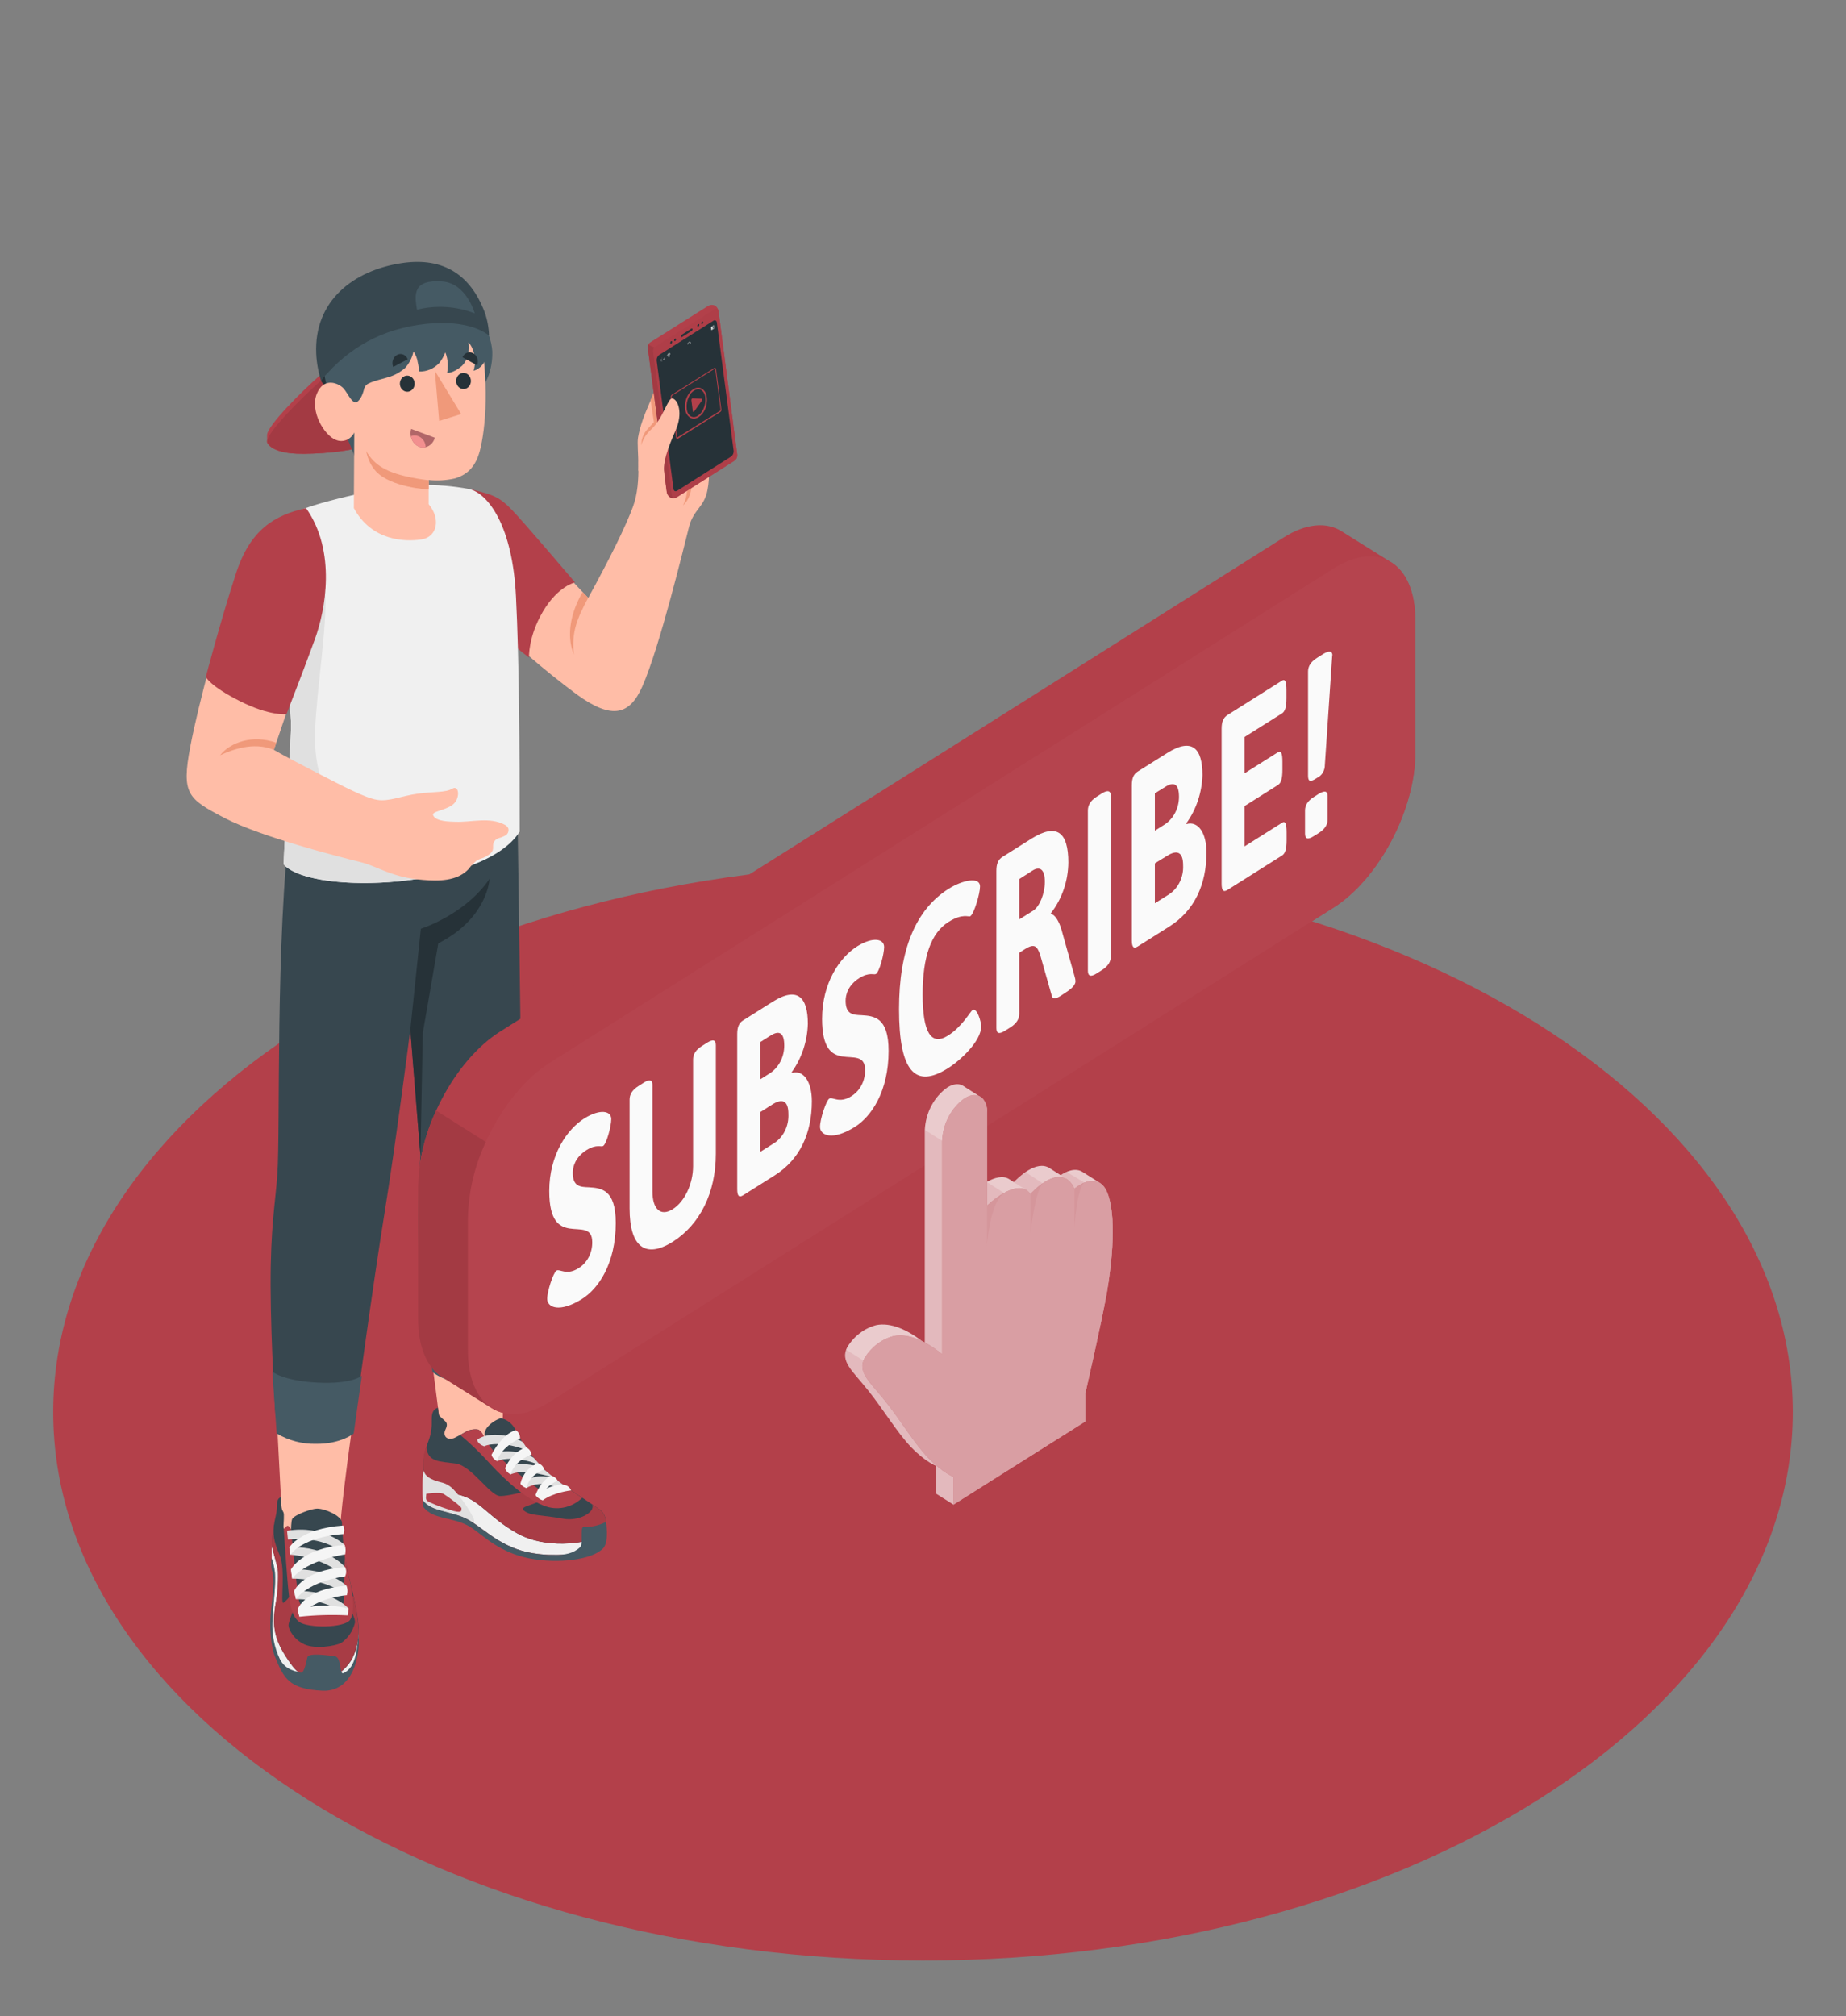 <svg width="293" height="320" viewBox="0 0 293 320" fill="none" xmlns="http://www.w3.org/2000/svg">
<rect x="0" y="0" width="293" height="320" fill="#808080" stroke="none"/>
<path d="M146.5 311.149C222.746 311.149 284.556 272.174 284.556 224.096C284.556 176.018 222.746 137.043 146.5 137.043C70.254 137.043 8.444 176.018 8.444 224.096C8.444 272.174 70.254 311.149 146.5 311.149Z" fill="#B3404A"/>
<path d="M44.9 243.545C47.619 244.787 52.371 245.222 53.983 243.033C54.094 237.913 57.499 215.424 57.499 215.424H43.423L44.9 243.545Z" fill="#FFBDA7"/>
<path d="M43.124 247.302V245.286C43.124 245.286 44.068 244.749 44.384 246.848C44.7 248.947 43.833 258.323 45.896 261.325C47.959 264.326 56.76 260.365 56.93 258.451C56.93 259.251 57.088 263.027 55.518 265.632C53.947 268.237 48.668 267.296 46.781 266.368C44.894 265.44 43.921 263.321 43.452 261.075C42.954 258.72 43.089 256.825 43.517 253.069C43.76 251.138 43.627 249.173 43.124 247.302Z" fill="#F0F0F0"/>
<path d="M54.276 241.613C54.276 242.157 54.34 242.707 54.369 243.257C54.428 244.345 54.498 245.44 54.645 246.528C55.178 250.4 56.807 254.848 56.948 258.745C56.953 260.253 56.623 261.74 55.987 263.078C55.137 264.781 53.151 266.419 51.615 266.483C48.533 266.617 47.296 265.645 46.16 264.064C43.816 260.774 43.136 258.707 43.687 254.976C44.044 253.162 44.195 251.307 44.138 249.453C44.091 248.499 43.177 245.824 43.142 245.286C43.16 243.992 43.309 242.704 43.587 241.446C43.634 241.216 43.792 240.499 43.839 240.269C44.056 239.104 43.839 238.432 44.179 237.92C44.225 237.845 44.286 237.781 44.357 237.734C44.428 237.687 44.507 237.656 44.589 237.645L44.659 239.027C44.73 239.878 45.034 239.757 45.058 240.409C45.093 241.305 44.929 242.285 45.023 242.528C45.116 242.771 45.181 242.566 45.421 242.323C45.661 242.08 45.925 242.195 46.195 242.835C46.195 242.835 46.195 241.337 46.406 241.03C46.927 240.32 49.547 239.424 50.326 239.43C51.685 239.43 54.229 240.64 54.276 241.613Z" fill="#37474F"/>
<path d="M44.401 246.848C45.38 249.223 44.443 254.65 44.987 254.387C45.468 254.023 45.882 253.563 46.206 253.03L46.88 254.784C46.88 254.784 45.773 257.344 45.796 257.984C45.82 258.624 46.64 260.23 48.351 260.992C50.062 261.754 53.156 261.261 54.17 260.742C55.233 260.007 56.008 258.867 56.344 257.542C56.42 256.742 55.559 255.456 55.559 255.456L55.641 253.139L56.11 253.382C56.543 255.128 56.818 256.916 56.93 258.72C56.935 260.228 56.605 261.715 55.969 263.053C55.119 264.755 53.133 266.394 51.598 266.458C48.515 266.592 47.279 265.619 46.142 264.038C43.798 260.749 43.118 258.682 43.669 254.95C44.026 253.137 44.178 251.282 44.12 249.427C44.073 248.474 43.159 245.798 43.124 245.261C43.142 243.967 43.292 242.679 43.569 241.421C43.235 243.642 43.429 244.48 44.401 246.848Z" fill="#B3404A"/>
<g opacity="0.25">
<path opacity="0.25" d="M44.401 246.848C45.38 249.223 44.443 254.65 44.987 254.387C45.468 254.023 45.882 253.563 46.206 253.03L46.88 254.784C46.88 254.784 45.773 257.344 45.796 257.984C45.82 258.624 46.64 260.23 48.351 260.992C50.062 261.754 53.156 261.261 54.17 260.742C55.233 260.007 56.008 258.867 56.344 257.542C56.42 256.742 55.559 255.456 55.559 255.456L55.641 253.139L56.11 253.382C56.543 255.128 56.818 256.916 56.93 258.72C56.935 260.228 56.605 261.715 55.969 263.053C55.119 264.755 53.133 266.394 51.598 266.458C48.515 266.592 47.279 265.619 46.142 264.038C43.798 260.749 43.118 258.682 43.669 254.95C44.026 253.137 44.178 251.282 44.12 249.427C44.073 248.474 43.159 245.798 43.124 245.261C43.142 243.967 43.292 242.679 43.569 241.421C43.235 243.642 43.429 244.48 44.401 246.848Z" fill="black"/>
</g>
<path d="M51.527 256.249C52.84 256.121 54.662 255.987 54.627 253.331C54.592 250.675 54.727 247.065 54.727 247.065C54.967 248.556 55.313 250.118 55.717 251.692C55.717 251.692 56.49 255.737 55.576 257.075C54.662 258.412 48.837 258.412 47.501 257.414C46.165 256.416 45.919 254.316 45.614 250.604C45.31 246.892 45.028 242.496 45.028 242.496C45.14 242.784 45.187 242.534 45.427 242.291C45.667 242.048 45.931 242.163 46.2 242.803C46.4 245.235 47.167 252.46 47.443 253.977C47.718 255.494 50.197 256.384 51.527 256.249Z" fill="#B3404A"/>
<path d="M55.33 255.29L55.154 256.372C52.73 254.648 49.889 253.757 46.997 253.812L46.681 252.532C52.793 252.263 55.33 255.29 55.33 255.29Z" fill="#E0E0E0"/>
<path d="M54.985 251.673L55.038 253.171C51.311 250.349 46.382 250.553 46.382 250.553L46.183 249.075C52.295 248.825 54.985 251.673 54.985 251.673Z" fill="#E0E0E0"/>
<path d="M54.756 248.711V250.195C50.953 246.957 46.077 246.746 46.077 246.746L45.907 245.568C52.048 245.325 54.756 248.711 54.756 248.711Z" fill="#E0E0E0"/>
<path d="M54.709 245.203L54.768 246.707C50.982 243.469 45.708 244.346 45.708 244.346L45.562 242.95C51.404 241.965 54.709 245.203 54.709 245.203Z" fill="#E0E0E0"/>
<path d="M54.498 265.549C53.842 265.837 54.264 262.989 53.109 262.855C51.955 262.72 48.943 262.266 48.779 263.04C48.615 263.815 48.246 265.671 47.712 265.466C47.179 265.261 45.304 265.133 44.413 263.29C43.555 261.49 43.15 259.474 43.241 257.447C43.317 255.271 43.827 251.168 43.645 249.568C43.399 247.744 43.059 247.303 43.059 247.303V248.583C43.062 248.914 43.134 249.24 43.27 249.536C43.528 250.394 43.364 252.736 43.059 255.2C42.667 258.4 43.059 261.549 43.645 262.925C45.005 266.183 45.697 268.084 51.176 268.327C56.004 268.544 57.223 262.823 56.918 259.476C56.66 261.447 56.602 264.634 54.498 265.549Z" fill="#455A64"/>
<path d="M55.154 256.372C52.613 256.247 50.068 256.32 47.536 256.589L47.243 255.45C49.89 254.674 52.671 254.619 55.342 255.29L55.154 256.372Z" fill="#F5F5F5"/>
<path d="M47.232 255.45C47.232 255.45 48.228 252.16 54.985 251.674C55.088 251.906 55.147 252.159 55.156 252.417C55.165 252.674 55.124 252.932 55.038 253.171C55.038 253.171 49.898 253.53 47.525 256.589L47.232 255.45Z" fill="#F5F5F5"/>
<path d="M46.681 252.512C46.681 252.512 47.999 249.196 54.756 248.71C54.882 248.933 54.949 249.19 54.949 249.452C54.949 249.715 54.882 249.972 54.756 250.195C54.756 250.195 49.347 250.752 46.968 253.811L46.681 252.512Z" fill="#F5F5F5"/>
<path d="M46.183 249.075C46.183 249.075 47.941 245.696 54.709 245.203C54.884 245.683 54.905 246.213 54.768 246.707C54.768 246.707 48.756 247.494 46.382 250.547L46.183 249.075Z" fill="#F5F5F5"/>
<path d="M45.937 245.567C45.937 245.567 47.695 242.598 54.481 242.111C54.579 242.321 54.633 242.552 54.642 242.787C54.65 243.023 54.611 243.257 54.528 243.475C54.528 243.475 48.486 243.686 46.107 246.745L45.937 245.567Z" fill="#F5F5F5"/>
<path d="M70.062 227.629C71.768 232.314 75.489 231.226 79.679 228.608L80.728 198.624L66.728 201.6L70.062 227.629Z" fill="#FFBDA7"/>
<path d="M67.15 238.137C68.427 239.795 70.713 239.718 73.402 240.749C73.886 240.943 74.353 241.186 74.797 241.472C77.17 242.969 79.801 245.683 84.378 246.477C89.875 247.43 94.258 245.971 95.172 245.139C96.086 244.307 96.034 243.667 96.121 242.445C94.873 244.064 91.656 244.8 87.871 244.544C84.085 244.288 81.747 242.47 78.125 239.475C75.09 236.96 73.596 236.787 72.013 236.397C71.715 236.32 71.427 236.243 71.082 236.128C69.154 235.488 67.636 234.733 67.267 233.568C67.251 233.529 67.239 233.488 67.232 233.446C67.034 235.001 67.007 236.576 67.15 238.137Z" fill="#F0F0F0"/>
<path d="M77.481 226.368C78.04 225.767 78.727 225.327 79.479 225.088C80.334 225.248 81.097 225.77 81.601 226.541C81.987 227.097 82.474 228.32 83.148 229.254C85.392 232.358 86.078 233.344 90.18 236.217C91.287 236.985 94.329 238.931 95.413 239.737C95.711 240.035 95.934 240.412 96.06 240.832C96.185 241.251 96.21 241.699 96.13 242.132C96.05 242.565 95.87 242.968 95.605 243.302C95.341 243.636 95.002 243.889 94.621 244.038C92.752 244.934 86.605 245.881 82.093 243.353C77.446 240.761 76.092 237.888 72.647 237.197C70.455 236.755 67.707 235.501 67.261 234.323C67.068 231.673 67.261 230.733 68.035 228.633C68.392 227.658 68.56 226.612 68.527 225.561C68.527 224.825 68.527 224.141 68.984 223.712C69.138 223.574 69.318 223.476 69.511 223.424C69.511 223.539 69.664 224.589 69.664 224.589C69.843 224.803 70.039 225 70.25 225.177C70.701 225.619 71.228 225.817 70.719 226.854C70.25 227.776 70.818 228.678 72.084 228.23C72.72 227.932 73.34 227.594 73.942 227.219C74.525 226.909 75.178 226.787 75.823 226.867C76.579 227.117 76.79 228.192 77.381 229.043C76.971 228.166 76.561 227.392 77.481 226.368Z" fill="#37474F"/>
<path d="M82.104 243.36C77.457 240.768 76.104 237.894 72.658 237.203C70.466 236.762 67.718 235.507 67.273 234.33C67.115 232.141 67.091 231.021 67.695 229.619C67.835 232.07 69.781 231.93 72.324 232.275C74.867 232.621 77.774 237.395 79.356 237.434C80.938 237.472 84.583 236.365 84.583 236.365L86.206 237.709C85.451 238.893 82.104 238.989 83.218 239.795C84.331 240.602 85.562 240.346 89.453 241.043C91.797 241.466 94.516 240.051 94.012 238.784C94.598 239.162 95.073 239.507 95.395 239.744C95.693 240.042 95.916 240.419 96.042 240.838C96.168 241.258 96.192 241.706 96.112 242.139C96.033 242.571 95.852 242.974 95.588 243.308C95.323 243.642 94.984 243.896 94.604 244.045C92.764 244.941 86.617 245.888 82.104 243.36Z" fill="#B3404A"/>
<g opacity="0.25">
<path opacity="0.25" d="M82.104 243.36C77.457 240.768 76.104 237.894 72.658 237.203C70.466 236.762 67.718 235.507 67.273 234.33C67.115 232.141 67.091 231.021 67.695 229.619C67.835 232.07 69.781 231.93 72.324 232.275C74.867 232.621 77.774 237.395 79.356 237.434C80.938 237.472 84.583 236.365 84.583 236.365L86.206 237.709C85.451 238.893 82.104 238.989 83.218 239.795C84.331 240.602 85.562 240.346 89.453 241.043C91.797 241.466 94.516 240.051 94.012 238.784C94.598 239.162 95.073 239.507 95.395 239.744C95.693 240.042 95.916 240.419 96.042 240.838C96.168 241.258 96.192 241.706 96.112 242.139C96.033 242.571 95.852 242.974 95.588 243.308C95.323 243.642 94.984 243.896 94.604 244.045C92.764 244.941 86.617 245.888 82.104 243.36Z" fill="black"/>
</g>
<path d="M67.15 238.138C68.427 239.796 70.713 239.719 73.402 240.749C73.886 240.944 74.353 241.186 74.797 241.472C75.383 241.805 75.383 241.3 74.914 240.474C74.103 238.982 73.118 237.612 71.984 236.397C71.495 235.876 70.888 235.503 70.226 235.316C68.046 234.804 67.513 234.164 67.296 233.549C67.271 233.496 67.249 233.44 67.232 233.383C67.04 234.959 67.013 236.555 67.15 238.138Z" fill="#E0E0E0"/>
<path d="M67.671 237.075C67.554 237.945 67.549 238.105 68.199 238.425C69.448 238.988 70.733 239.452 72.043 239.814C73.426 240.172 73.215 239.68 73.25 239.392C73.285 239.104 71.012 237.472 70.432 237.113C69.852 236.755 67.671 237.075 67.671 237.075Z" fill="#B3404A"/>
<path d="M73.403 240.748C73.886 240.943 74.353 241.185 74.797 241.471C77.171 242.969 79.802 245.683 84.378 246.476C85.257 246.628 86.144 246.724 87.033 246.764H87.994C89.623 246.828 91.024 246.553 92.096 245.535C92.588 245.075 92.055 242.579 92.565 242.335C93.811 242.391 95.051 242.119 96.18 241.542C96.18 241.542 96.719 244.524 95.776 245.689C94.018 247.609 88.428 248.204 84.056 247.34C79.45 246.431 77.024 243.999 75.084 242.63C72.934 241.113 70.707 241.196 68.773 240.371C68.159 240.113 67.61 239.698 67.173 239.161L67.121 238.111C68.427 239.795 70.713 239.718 73.403 240.748Z" fill="#455A64"/>
<path d="M77.118 231.597C75.842 230.227 74.49 228.945 73.069 227.757C73.397 227.571 73.725 227.367 73.971 227.232C74.555 226.922 75.207 226.8 75.852 226.88C76.608 227.13 76.819 228.205 77.411 229.056C78.771 231.341 84.636 235.872 86.154 236.736C87.672 237.6 89.887 236.032 89.887 236.032L89.928 236.064L90.192 236.25C90.672 236.583 91.516 237.139 92.401 237.722C91.578 238.51 90.574 239.041 89.497 239.257C88.42 239.473 87.31 239.367 86.283 238.951C82.626 237.498 78.941 233.6 77.118 231.597Z" fill="#B3404A"/>
<path d="M88.533 235.021C87.226 234.054 84.536 233.92 82.603 235.45L83.552 236.166C84.548 235.566 85.71 235.382 86.822 235.648C88.111 235.869 89.388 236.166 90.648 236.538L88.533 235.021Z" fill="#E0E0E0"/>
<path d="M86.371 233.228C85.064 232.268 81.519 232.019 80.177 233.004L81.026 234.003C82.127 233.572 83.313 233.472 84.46 233.715C85.618 233.905 86.764 234.168 87.894 234.502L86.371 233.228Z" fill="#E0E0E0"/>
<path d="M84.701 231.366C83.394 230.406 79.632 229.862 78.02 230.886L78.917 231.904C78.917 231.904 79.603 231.424 81.812 231.558C83.192 231.672 84.546 232.031 85.82 232.621L84.701 231.366Z" fill="#E0E0E0"/>
<path d="M83.007 228.902C81.7 227.942 77.669 226.982 75.735 228.512C75.811 228.992 76.321 229.35 76.854 229.549C76.854 229.549 77.534 229.081 79.743 229.216C81.197 229.352 82.622 229.734 83.968 230.349L83.007 228.902Z" fill="#E0E0E0"/>
<path d="M90.648 236.538C90.648 236.538 87.859 236.839 86.142 238.119C85.783 238.022 85.469 237.782 85.263 237.447C85.796 236.843 86.441 236.371 87.154 236.063C87.868 235.755 88.634 235.618 89.4 235.661C89.664 235.659 89.922 235.741 90.144 235.897C90.365 236.053 90.541 236.275 90.648 236.538Z" fill="#F5F5F5"/>
<path d="M88.533 235.021C87.901 235.223 87.329 235.603 86.874 236.123C86.42 236.643 86.099 237.285 85.943 237.984C85.943 237.984 85.205 237.754 84.999 237.267C84.999 237.267 85.808 234.976 87.49 234.221C87.707 234.261 87.913 234.354 88.094 234.493C88.274 234.631 88.424 234.811 88.533 235.021Z" fill="#F5F5F5"/>
<path d="M86.371 233.228C86.371 233.228 84.026 233.977 83.552 236.166C83.552 236.166 82.814 235.935 82.603 235.449C82.777 234.695 83.128 234.003 83.621 233.442C84.114 232.881 84.733 232.47 85.415 232.249C85.641 232.303 85.848 232.422 86.017 232.595C86.185 232.767 86.307 232.986 86.371 233.228Z" fill="#F5F5F5"/>
<path d="M84.337 230.893C84.337 230.893 81.864 231.565 81.026 234.004C81.026 234.004 80.294 233.626 80.177 233.005C80.177 233.005 81.144 230.445 83.482 229.729C83.718 229.8 83.928 229.952 84.081 230.161C84.235 230.369 84.324 230.626 84.337 230.893Z" fill="#F5F5F5"/>
<path d="M82.544 228.288C82.544 228.288 79.702 229.446 78.87 231.884C78.87 231.884 78.138 231.507 78.02 230.886C78.02 230.886 79.515 227.686 81.853 226.976C82.068 227.103 82.247 227.293 82.369 227.524C82.491 227.756 82.552 228.02 82.544 228.288Z" fill="#F5F5F5"/>
<path d="M46.142 129.491C43.663 149.574 44.53 179.11 44.02 186.406C43.698 191.027 42.919 194.688 42.954 204.166C42.995 213.766 43.733 224.646 43.733 224.646C43.733 224.646 50.871 228.416 56.326 225.139C56.326 225.139 59.157 204.019 61.061 192.346C62.731 182.106 65.128 163.411 65.128 163.411L66.728 183.354C66.728 183.354 65.872 194.368 66.81 203.379C67.695 211.891 68.714 217.126 68.714 217.126C70.407 218.264 72.337 218.911 74.322 219.007C76.308 219.102 78.282 218.642 80.059 217.67C80.059 217.67 82.509 187.104 82.696 182.125C82.919 176.454 82.046 123.885 82.046 123.885L46.142 129.491Z" fill="#37474F"/>
<path d="M57.428 218.342C57.428 218.342 55.887 219.705 50.431 219.437C44.976 219.168 43.23 217.702 43.23 217.702L43.915 227.507C45.831 228.634 47.981 229.2 50.156 229.152C54.094 229.19 56.139 227.52 56.139 227.52L57.428 218.342Z" fill="#455A64"/>
<path d="M67.343 209.011C69.716 209.78 72.176 210.184 74.651 210.215C79.151 210.362 80.962 208.935 80.962 208.935L80.2 217.991C80.2 217.991 78.712 219.667 74.78 219.629C70.847 219.591 68.662 217.779 68.662 217.779L67.343 209.011Z" fill="#455A64"/>
<path d="M65.128 163.404L66.799 147.404C66.799 147.404 73.831 145.196 77.704 139.475C77.704 139.475 77.446 145.721 69.57 149.715L67.115 163.891L66.728 183.347L65.128 163.404Z" fill="#263238"/>
<path d="M112.664 66.304C113.045 64.07 113.25 63.155 112.94 62.547C112.717 62.086 112.453 61.907 112.172 61.907C112.248 61.267 112.26 60.128 111.235 59.891L111.34 58.88C111.422 58.035 111.059 57.446 110.502 57.357C111 55.904 110.947 54.707 110.238 54.419C110.004 54.323 108.756 55.398 108.023 56.166C105.509 58.797 105.521 57.619 103.669 62.566C103.036 64.262 101.741 66.656 101.267 69.478C100.997 71.066 101.976 76.339 100.47 80.409C99.239 83.744 96.731 88.73 93.368 94.893C93.368 94.893 90.402 91.872 86.886 87.802C80.581 80.505 80.118 79.046 75.594 78.08C71.006 80.377 73.391 91.52 76.121 96.8C80.962 101.693 86.129 106.185 91.58 110.24C97.147 114.266 99.942 113.478 101.947 108.96C104.701 102.758 108.592 86.618 109.371 83.59C110.08 80.838 111.803 80.493 112.301 77.722C113.063 73.67 111.756 71.034 112.108 69.171C112.254 68.422 112.471 67.456 112.664 66.304Z" fill="#FFBDA7"/>
<path d="M93.356 94.873C91.598 98.188 90.672 100.32 91.094 103.91C89.787 100.71 90.678 97.036 92.477 93.958L93.356 94.873Z" fill="#F0997A"/>
<path d="M107.367 71.808C109.154 73.728 109.658 77.939 108.404 80.217C110.215 78.63 110.631 74.425 107.367 71.808Z" fill="#F0997A"/>
<path d="M103.722 62.329C103.722 62.406 103.669 62.47 103.646 62.547C103.534 62.835 103.405 63.187 103.265 63.487L103.792 66.995L102.802 68.076C102.482 68.413 102.227 68.817 102.053 69.263C101.879 69.709 101.789 70.189 101.788 70.675L104.536 68.396L103.722 62.329Z" fill="#F0997A"/>
<path d="M74.891 77.696C78.272 78.509 79.263 78.887 81.179 80.845C83.095 82.803 91.275 92.436 91.275 92.436C91.275 92.436 88.574 93.005 86.189 97.031C83.804 101.056 83.968 104.365 83.968 104.365C81.05 102.132 78.334 99.599 75.858 96.8C75.858 96.8 69.195 83.744 74.891 77.696Z" fill="#B3404A"/>
<path d="M112.372 48.563L103.236 54.323C103.099 54.404 102.986 54.527 102.911 54.677C102.836 54.827 102.802 54.998 102.814 55.168L105.826 78.112C105.857 78.294 105.926 78.467 106.028 78.615C106.129 78.764 106.261 78.885 106.412 78.97C106.584 79.037 106.766 79.064 106.948 79.05C107.13 79.035 107.306 78.98 107.467 78.886L116.568 73.126C116.713 73.028 116.831 72.889 116.91 72.723C116.988 72.558 117.024 72.372 117.013 72.186L114.036 49.338C114.005 49.155 113.936 48.983 113.835 48.834C113.733 48.685 113.602 48.564 113.45 48.48C113.276 48.409 113.089 48.38 112.903 48.394C112.717 48.408 112.536 48.466 112.372 48.563Z" fill="#B3404A"/>
<g opacity="0.05">
<path opacity="0.05" d="M112.372 48.563L103.236 54.323C103.099 54.404 102.986 54.527 102.911 54.677C102.836 54.827 102.802 54.998 102.814 55.168L105.826 78.112C105.857 78.294 105.926 78.467 106.028 78.615C106.129 78.764 106.261 78.885 106.412 78.97C106.584 79.037 106.766 79.064 106.948 79.05C107.13 79.035 107.306 78.98 107.467 78.886L116.568 73.126C116.713 73.028 116.831 72.889 116.91 72.723C116.988 72.558 117.024 72.372 117.013 72.186L114.036 49.338C114.005 49.155 113.936 48.983 113.835 48.834C113.733 48.685 113.602 48.564 113.45 48.48C113.276 48.409 113.089 48.38 112.903 48.394C112.717 48.408 112.536 48.466 112.372 48.563Z" fill="black"/>
</g>
<path d="M107.367 78.957C107.066 79.078 106.736 79.078 106.435 78.957C106.284 78.872 106.152 78.751 106.05 78.603C105.949 78.454 105.88 78.281 105.849 78.099L102.814 55.168C102.8 55.009 102.828 54.849 102.896 54.707L103.874 55.155C103.806 55.243 103.755 55.345 103.724 55.455C103.693 55.565 103.682 55.681 103.693 55.795L106.652 78.509C106.655 78.599 106.679 78.686 106.722 78.763C106.764 78.84 106.824 78.904 106.896 78.949C106.967 78.993 107.048 79.018 107.13 79.019C107.213 79.02 107.294 78.999 107.367 78.957Z" fill="#B3404A"/>
<g opacity="0.3">
<path opacity="0.3" d="M107.367 78.957C107.066 79.078 106.736 79.078 106.435 78.957C106.284 78.872 106.152 78.751 106.05 78.603C105.949 78.454 105.88 78.281 105.849 78.099L102.814 55.168C102.8 55.009 102.828 54.849 102.896 54.707L103.874 55.155C103.806 55.243 103.755 55.345 103.724 55.455C103.693 55.565 103.682 55.681 103.693 55.795L106.652 78.509C106.655 78.599 106.679 78.686 106.722 78.763C106.764 78.84 106.824 78.904 106.896 78.949C106.967 78.993 107.048 79.018 107.13 79.019C107.213 79.02 107.294 78.999 107.367 78.957Z" fill="black"/>
</g>
<path d="M104.085 54.95C103.955 55.036 103.85 55.159 103.78 55.306C103.711 55.453 103.681 55.618 103.692 55.782L106.652 78.509C106.71 78.963 107.08 79.149 107.472 78.886L116.573 73.126C116.718 73.028 116.836 72.889 116.915 72.723C116.993 72.558 117.029 72.372 117.018 72.186L114.035 49.338C114.028 49.267 114.005 49.2 113.966 49.143C113.928 49.085 113.876 49.04 113.817 49.012C113.758 48.983 113.692 48.972 113.628 48.98C113.563 48.988 113.502 49.014 113.449 49.056L104.085 54.95Z" fill="#B3404A"/>
<g opacity="0.15">
<path opacity="0.15" d="M104.085 54.95C103.955 55.036 103.85 55.159 103.78 55.306C103.711 55.453 103.681 55.618 103.692 55.782L106.652 78.509C106.71 78.963 107.08 79.149 107.472 78.886L116.573 73.126C116.718 73.028 116.836 72.889 116.915 72.723C116.993 72.558 117.029 72.372 117.018 72.186L114.035 49.338C114.028 49.267 114.005 49.2 113.966 49.143C113.928 49.085 113.876 49.04 113.817 49.012C113.758 48.983 113.692 48.972 113.628 48.98C113.563 48.988 113.502 49.014 113.449 49.056L104.085 54.95Z" fill="black"/>
</g>
<path d="M104.648 56.32C104.509 56.413 104.397 56.546 104.322 56.704C104.248 56.862 104.215 57.039 104.226 57.216L106.904 77.619C106.945 77.939 107.203 78.054 107.49 77.882L116.028 72.467C116.165 72.373 116.277 72.24 116.352 72.082C116.426 71.925 116.46 71.748 116.45 71.571L113.783 51.2C113.78 51.127 113.759 51.057 113.721 50.997C113.683 50.938 113.63 50.891 113.568 50.863C113.507 50.835 113.439 50.826 113.374 50.838C113.308 50.85 113.247 50.883 113.197 50.931L104.648 56.32Z" fill="#263238"/>
<path d="M104.788 57.491V57.363C104.784 57.353 104.781 57.342 104.781 57.331C104.781 57.32 104.784 57.309 104.788 57.299V57.427C104.793 57.437 104.796 57.448 104.796 57.459C104.796 57.47 104.793 57.481 104.788 57.491C104.788 57.491 104.788 57.523 104.788 57.491Z" fill="white"/>
<path d="M104.894 57.421L104.865 57.204C104.865 57.204 104.865 57.146 104.865 57.14C104.865 57.14 104.865 57.14 104.894 57.178V57.396C104.894 57.396 104.894 57.453 104.894 57.46C104.894 57.46 104.894 57.453 104.894 57.421Z" fill="white"/>
<path d="M105.005 57.357L104.964 57.044C104.959 57.034 104.957 57.023 104.957 57.011C104.957 57 104.959 56.989 104.964 56.98C104.964 56.98 104.994 56.98 104.994 57.018L105.035 57.325C105.035 57.325 105.035 57.383 105.035 57.389C105.035 57.389 105.011 57.383 105.005 57.357Z" fill="white"/>
<path d="M105.116 57.286L105.046 56.749C105.046 56.749 105.046 56.691 105.046 56.685L105.116 57.222C105.121 57.233 105.124 57.245 105.124 57.257C105.124 57.27 105.121 57.282 105.116 57.293C105.116 57.293 105.116 57.312 105.116 57.286Z" fill="white"/>
<path d="M105.415 57.132V57.056L105.292 57.132L105.386 56.768L105.421 57.043V56.96V57.036C105.421 57.036 105.415 57.139 105.415 57.132ZM105.415 56.966V56.768L105.351 57.024L105.415 56.966Z" fill="white"/>
<path d="M113.309 51.641C113.3 51.636 113.29 51.633 113.28 51.633C113.27 51.633 113.259 51.636 113.251 51.641L112.887 51.872C112.868 51.891 112.854 51.915 112.847 51.942C112.84 51.969 112.839 51.998 112.846 52.025L112.881 52.307C112.886 52.338 112.898 52.367 112.917 52.39H112.946L113.315 52.16C113.333 52.14 113.346 52.115 113.353 52.089C113.36 52.062 113.361 52.033 113.356 52.006L113.321 51.731C113.325 51.7 113.321 51.669 113.309 51.641ZM112.928 52.345C112.928 52.345 112.928 52.345 112.928 52.301L112.893 52.025C112.893 51.974 112.893 51.923 112.893 51.91L113.262 51.68C113.267 51.692 113.267 51.706 113.262 51.718L113.303 52C113.306 52.021 113.304 52.042 113.298 52.062C113.292 52.082 113.282 52.1 113.268 52.115L112.905 52.345H112.928Z" fill="white"/>
<path d="M113.098 51.84L113.139 52.166L112.946 52.294L112.916 52.045C112.91 52.031 112.906 52.016 112.906 52C112.906 51.984 112.91 51.969 112.916 51.955L113.098 51.84Z" fill="white"/>
<path d="M113.362 51.725C113.362 51.725 113.391 51.725 113.397 51.808V51.84C113.397 51.898 113.397 51.955 113.397 51.962L113.368 51.699L113.362 51.725Z" fill="white"/>
<path d="M106.253 56.511C106.257 56.541 106.254 56.572 106.243 56.6C106.233 56.628 106.216 56.653 106.195 56.671C106.154 56.671 106.118 56.671 106.107 56.601C106.103 56.572 106.107 56.543 106.117 56.516C106.127 56.489 106.144 56.465 106.165 56.447C106.206 56.422 106.242 56.454 106.253 56.511Z" fill="white"/>
<path d="M106.142 56.268C106.065 56.33 106.012 56.421 105.996 56.524C105.996 56.524 105.996 56.569 105.996 56.575C105.996 56.575 106.031 56.575 106.031 56.537C106.043 56.463 106.081 56.396 106.136 56.352C106.147 56.344 106.159 56.338 106.171 56.336C106.184 56.334 106.197 56.335 106.209 56.338C106.221 56.342 106.232 56.348 106.242 56.357C106.252 56.366 106.26 56.377 106.265 56.39C106.265 56.39 106.3 56.39 106.312 56.39C106.318 56.371 106.318 56.351 106.312 56.332C106.297 56.3 106.271 56.275 106.239 56.263C106.207 56.251 106.172 56.253 106.142 56.268Z" fill="white"/>
<path d="M106.119 56.09C106.002 56.179 105.922 56.315 105.896 56.468C105.896 56.468 105.896 56.519 105.896 56.526C105.896 56.526 105.931 56.526 105.937 56.487C105.947 56.425 105.968 56.366 105.999 56.313C106.03 56.261 106.071 56.215 106.119 56.18C106.136 56.166 106.156 56.157 106.177 56.152C106.198 56.147 106.22 56.146 106.241 56.151C106.263 56.155 106.283 56.163 106.301 56.176C106.319 56.189 106.335 56.205 106.347 56.225C106.347 56.225 106.382 56.225 106.394 56.225C106.399 56.215 106.401 56.204 106.401 56.193C106.401 56.181 106.399 56.171 106.394 56.161C106.364 56.114 106.32 56.081 106.269 56.068C106.218 56.055 106.164 56.063 106.119 56.09Z" fill="white"/>
<path d="M109.037 54.49V54.567H109.007V54.49H109.037ZM109.066 54.733V54.778V54.733Z" fill="white"/>
<path d="M109.294 54.682V54.586L109.154 54.675V54.611L109.259 54.24L109.294 54.528H109.335V54.567H109.3V54.663L109.294 54.682ZM109.259 54.509V54.317L109.189 54.573L109.259 54.509Z" fill="white"/>
<path d="M109.436 54.464H109.471C109.473 54.452 109.473 54.438 109.471 54.426C109.474 54.419 109.475 54.411 109.475 54.403C109.475 54.396 109.474 54.388 109.471 54.381H109.441H109.406V54.336L109.471 54.151L109.342 54.234L109.518 54.125L109.453 54.304H109.494H109.582C109.592 54.302 109.602 54.302 109.611 54.304C109.615 54.321 109.615 54.339 109.611 54.355C109.617 54.379 109.617 54.403 109.611 54.426C109.617 54.444 109.617 54.465 109.611 54.483C109.605 54.503 109.595 54.52 109.582 54.535C109.573 54.552 109.559 54.566 109.541 54.573H109.488H109.447C109.444 54.558 109.444 54.543 109.447 54.528L109.436 54.464Z" fill="white"/>
<path d="M108.217 53.12L109.734 52.16C109.822 52.109 109.904 52.16 109.922 52.237C109.924 52.294 109.912 52.349 109.887 52.399C109.862 52.449 109.826 52.49 109.781 52.519L108.264 53.479C108.17 53.536 108.088 53.479 108.076 53.402C108.073 53.345 108.085 53.289 108.11 53.239C108.135 53.19 108.172 53.148 108.217 53.12Z" fill="#263238"/>
<path d="M110.818 51.449C110.906 51.398 110.982 51.449 110.994 51.532C111 51.587 110.99 51.642 110.967 51.691C110.944 51.74 110.909 51.78 110.865 51.808C110.783 51.859 110.701 51.808 110.689 51.724C110.687 51.67 110.697 51.616 110.72 51.568C110.742 51.519 110.776 51.478 110.818 51.449Z" fill="#263238"/>
<path d="M111.433 51.059C111.521 51.008 111.598 51.059 111.609 51.143C111.616 51.197 111.607 51.253 111.584 51.302C111.561 51.351 111.525 51.391 111.48 51.418C111.466 51.432 111.448 51.442 111.428 51.446C111.409 51.45 111.389 51.447 111.371 51.439C111.352 51.431 111.336 51.418 111.325 51.401C111.313 51.383 111.306 51.363 111.305 51.341C111.302 51.286 111.313 51.231 111.335 51.182C111.358 51.133 111.392 51.09 111.433 51.059Z" fill="#263238"/>
<path d="M106.511 54.163C106.527 54.149 106.546 54.14 106.566 54.137C106.586 54.134 106.606 54.137 106.625 54.145C106.644 54.154 106.66 54.168 106.672 54.186C106.684 54.203 106.691 54.225 106.693 54.247C106.696 54.302 106.685 54.357 106.661 54.405C106.638 54.454 106.602 54.494 106.558 54.522C106.543 54.536 106.524 54.546 106.504 54.55C106.485 54.553 106.464 54.55 106.446 54.542C106.427 54.533 106.411 54.519 106.4 54.5C106.389 54.482 106.383 54.461 106.382 54.439C106.38 54.385 106.391 54.331 106.413 54.282C106.436 54.234 106.47 54.193 106.511 54.163Z" fill="#263238"/>
<path d="M107.127 53.76C107.142 53.746 107.161 53.737 107.181 53.734C107.201 53.73 107.222 53.733 107.24 53.742C107.259 53.75 107.275 53.764 107.287 53.782C107.299 53.8 107.306 53.821 107.308 53.843C107.31 53.898 107.299 53.953 107.275 54.001C107.252 54.049 107.216 54.09 107.173 54.118C107.158 54.131 107.139 54.139 107.12 54.141C107.101 54.143 107.082 54.14 107.064 54.132C107.046 54.123 107.031 54.11 107.019 54.093C107.007 54.076 107 54.056 106.998 54.035C106.994 53.981 107.005 53.927 107.027 53.878C107.05 53.83 107.084 53.789 107.127 53.76Z" fill="#263238"/>
<path d="M107.495 69.625C107.47 69.632 107.444 69.632 107.419 69.625C107.391 69.61 107.367 69.587 107.349 69.559C107.331 69.531 107.319 69.499 107.314 69.465L106.47 63.008C106.465 62.936 106.478 62.864 106.508 62.799C106.538 62.735 106.583 62.681 106.64 62.643L113.355 58.406C113.385 58.388 113.418 58.378 113.452 58.378C113.486 58.378 113.519 58.388 113.549 58.406C113.577 58.421 113.602 58.444 113.62 58.471C113.639 58.499 113.65 58.532 113.654 58.566L114.498 65.024C114.503 65.096 114.49 65.168 114.46 65.233C114.43 65.297 114.385 65.351 114.328 65.389L107.613 69.625C107.574 69.636 107.534 69.636 107.495 69.625ZM113.432 58.528L106.716 62.765C106.686 62.786 106.661 62.815 106.645 62.85C106.628 62.885 106.621 62.924 106.622 62.963L107.466 69.421C107.466 69.421 107.466 69.421 107.519 69.421L114.27 65.209C114.3 65.188 114.324 65.159 114.341 65.124C114.357 65.089 114.365 65.05 114.363 65.011L113.52 58.553C113.52 58.553 113.52 58.553 113.467 58.553L113.432 58.528Z" fill="#B3404A"/>
<path d="M110.167 66.444C109.982 66.453 109.798 66.416 109.628 66.335C109.381 66.202 109.17 65.999 109.017 65.749C108.864 65.499 108.774 65.209 108.755 64.908C108.676 64.226 108.788 63.535 109.077 62.924C109.173 62.723 109.289 62.534 109.423 62.361C109.595 62.126 109.806 61.929 110.044 61.778C110.23 61.645 110.443 61.562 110.664 61.538C110.886 61.514 111.109 61.548 111.316 61.638C111.563 61.771 111.774 61.974 111.927 62.224C112.08 62.474 112.171 62.764 112.189 63.065C112.268 63.745 112.156 64.434 111.867 65.042C111.651 65.517 111.318 65.916 110.906 66.194C110.681 66.34 110.428 66.425 110.167 66.444ZM109.634 62.508C109.51 62.67 109.402 62.846 109.312 63.033C109.038 63.605 108.931 64.255 109.007 64.895C109.018 65.151 109.091 65.399 109.217 65.615C109.344 65.83 109.52 66.006 109.728 66.124C109.895 66.192 110.075 66.215 110.252 66.193C110.429 66.171 110.599 66.103 110.747 65.996C111.128 65.739 111.434 65.371 111.632 64.934C111.907 64.364 112.013 63.716 111.937 63.078C111.925 62.821 111.852 62.573 111.726 62.356C111.6 62.14 111.424 61.963 111.216 61.842C111.048 61.779 110.869 61.758 110.692 61.781C110.516 61.804 110.346 61.871 110.197 61.977C109.973 62.113 109.774 62.293 109.611 62.508H109.634Z" fill="#B3404A"/>
<path d="M111.404 63.577L110.203 65.28C110.091 65.44 109.986 65.421 109.962 65.241L109.74 63.533C109.74 63.353 109.804 63.213 109.933 63.219L111.363 63.277C111.498 63.289 111.509 63.424 111.404 63.577Z" fill="#B3404A"/>
<path d="M101.319 74.714C101.319 71.354 101.806 69.594 103.318 68.192C105.31 66.381 105.99 63.072 106.74 63.239C107.642 63.462 108.433 65.575 107.244 68.288C105.896 71.36 105.205 73.408 105.421 75.04C105.673 76.947 101.319 74.714 101.319 74.714Z" fill="#FFBDA7"/>
<path d="M58.723 77.946C52.922 79.27 50.484 79.923 47.999 80.826C44.483 82.106 43.786 96.48 44.694 103.149C45.081 105.971 46.311 112.435 46.188 115.718C45.972 121.478 45.181 132.25 45.016 137.19C49.523 142.227 76.801 141.03 82.485 131.994C82.485 118.33 82.409 104.934 81.899 94.714C81.366 83.539 77.539 78.374 74.504 77.619C69.271 76.649 63.918 76.76 58.723 77.946Z" fill="#F0F0F0"/>
<path d="M62.52 136.102C52.892 132.902 49.693 123.385 50.003 116.038C50.314 108.691 51.955 99.565 51.621 93.747L44.348 95.513C44.28 98.064 44.395 100.617 44.694 103.149C45.081 105.971 46.311 112.435 46.188 115.718C45.971 121.478 45.18 132.249 45.016 137.19C48.21 140.755 62.825 141.197 73.097 137.939C69.507 137.912 65.941 137.293 62.52 136.102Z" fill="#E0E0E0"/>
<path d="M66.997 60.205L50.982 59.398C47.958 62.042 42.35 67.597 42.391 69.082V70.118C42.383 70.161 42.383 70.204 42.391 70.246C42.977 71.405 45.046 72.064 48.251 72.026C52.019 71.987 57.85 71.437 59.35 69.946C61.612 67.706 66.968 61.184 66.968 61.184L66.218 61.146L66.997 60.205Z" fill="#B3404A"/>
<path d="M50.982 60.378C47.824 63.143 41.835 69.088 42.427 70.247C43.018 71.405 45.081 72.064 48.287 72.026C52.054 71.987 57.885 71.437 59.385 69.946C61.647 67.706 67.003 61.184 67.003 61.184L50.982 60.378Z" fill="#B3404A"/>
<g opacity="0.3">
<path opacity="0.3" d="M50.982 60.378C47.835 63.143 41.846 69.12 42.444 70.247C43.042 71.373 45.093 72.064 48.269 72.026C52.037 71.987 57.867 71.437 59.368 69.946C61.63 67.706 66.986 61.184 66.986 61.184L50.982 60.378Z" fill="black"/>
</g>
<path d="M50.982 60.378C50.947 60.883 52.605 61.888 52.605 61.888L52.072 58.842C51.775 58.958 51.515 59.164 51.322 59.436C51.128 59.708 51.011 60.035 50.982 60.378Z" fill="#263238"/>
<path d="M51.597 52.595C52.465 50.509 54.949 50.035 54.949 50.035C54.949 50.035 55.67 48.531 58.125 46.835C60.581 45.139 64.231 44.73 68.363 44.589C73.156 44.429 76.854 48.218 77.592 53.242C77.893 54.046 78.077 54.897 78.137 55.763C78.295 61.523 74.217 65.248 68.949 65.421C67.241 65.478 65.552 65.032 64.056 64.132C62.56 63.231 61.313 61.908 60.446 60.301C59.14 61.544 57.9 62.867 56.731 64.263L57.018 68.141L56.479 73.075C56.124 71.935 55.693 70.825 55.189 69.754C54.057 67.737 53.129 65.591 52.423 63.354C50.982 58.797 50.847 54.4 51.597 52.595Z" fill="#455A64"/>
<path d="M56.842 63.661C56.004 64.5 55.248 62.42 54.498 61.62C53.748 60.82 51.375 59.776 50.279 62.516C49.183 65.255 51.451 69.108 53.303 69.812C53.837 70.044 54.431 70.053 54.971 69.838C55.511 69.624 55.96 69.2 56.233 68.647L56.163 80.64C59.01 85.901 64.32 85.997 66.869 85.62C69.418 85.242 69.975 82.317 68.041 80.026V76.186C69.411 76.327 70.793 76.248 72.143 75.949C74.37 75.309 75.659 73.837 76.286 71.047C77.305 66.567 77.569 59.047 75.782 50.445C73.121 48.333 64.032 48.474 58.6 52.48C58.378 61.082 57.692 62.823 56.842 63.661Z" fill="#FFBDA7"/>
<path d="M76.824 50.79C78.313 53.286 77.797 58.169 75.166 58.841C75.752 56.921 75.055 55.001 74.357 54.361C74.45 54.941 74.436 55.535 74.316 56.108C74.186 56.839 73.855 57.509 73.367 58.029C72.822 58.515 71.72 59.264 70.97 59.168C71.054 58.704 71.087 58.232 71.07 57.76C71.049 57.126 70.917 56.503 70.683 55.923C70.448 56.532 70.128 57.098 69.734 57.6C69.309 58.055 68.803 58.41 68.248 58.645C67.693 58.879 67.1 58.987 66.505 58.963C66.495 58.487 66.432 58.014 66.317 57.555C66.225 56.912 65.99 56.303 65.632 55.782C65.423 56.774 64.962 57.681 64.302 58.4C63.483 59.115 62.531 59.626 61.512 59.897C60.85 60.115 60.164 60.249 59.508 60.48C59.118 60.587 58.739 60.737 58.377 60.928C58.139 61.068 57.953 61.294 57.85 61.568C56.584 60.112 55.877 58.181 55.877 56.172C55.877 54.164 56.584 52.233 57.85 50.777L76.824 50.79Z" fill="#455A64"/>
<path d="M68.046 76.217C68.046 76.217 63.217 75.763 60.733 74.239C59.659 73.632 58.758 72.716 58.125 71.59C58.341 72.796 58.872 73.907 59.654 74.79C62.086 77.407 68.046 77.695 68.046 77.695V76.217Z" fill="#F0997A"/>
<path d="M64.718 57.018L62.409 58.24C62.266 57.895 62.251 57.502 62.367 57.144C62.482 56.786 62.72 56.491 63.03 56.32C63.182 56.24 63.348 56.194 63.516 56.186C63.685 56.178 63.853 56.207 64.011 56.272C64.169 56.338 64.314 56.438 64.435 56.566C64.556 56.694 64.653 56.848 64.718 57.018Z" fill="#263238"/>
<path d="M65.263 68.077L69.019 69.472C68.946 69.748 68.823 70.004 68.658 70.226C68.492 70.448 68.288 70.632 68.056 70.766C67.824 70.9 67.569 70.981 67.308 71.005C67.047 71.029 66.784 70.996 66.534 70.906C66.029 70.706 65.614 70.299 65.376 69.772C65.139 69.244 65.099 68.637 65.263 68.077Z" fill="#B16668"/>
<path d="M66.534 70.905C66.867 71.027 67.224 71.045 67.566 70.957C67.554 70.656 67.478 70.364 67.344 70.101C67.21 69.839 67.021 69.615 66.793 69.447C66.565 69.279 66.304 69.171 66.031 69.133C65.758 69.096 65.481 69.128 65.222 69.229C65.288 69.609 65.444 69.963 65.674 70.257C65.905 70.551 66.201 70.775 66.534 70.905Z" fill="#F28F8F"/>
<path d="M75.729 57.984L73.414 56.704C73.484 56.538 73.583 56.388 73.707 56.265C73.831 56.142 73.977 56.047 74.135 55.987C74.293 55.928 74.461 55.903 74.629 55.917C74.796 55.93 74.959 55.98 75.108 56.064C75.417 56.236 75.653 56.531 75.769 56.889C75.885 57.246 75.87 57.638 75.729 57.984Z" fill="#263238"/>
<path d="M65.814 60.896C65.814 61.149 65.745 61.397 65.616 61.607C65.487 61.818 65.304 61.982 65.09 62.079C64.876 62.176 64.64 62.201 64.413 62.152C64.186 62.102 63.977 61.98 63.813 61.801C63.649 61.622 63.538 61.394 63.492 61.146C63.447 60.898 63.47 60.64 63.559 60.406C63.648 60.172 63.798 59.973 63.991 59.832C64.183 59.691 64.41 59.616 64.642 59.616C64.953 59.616 65.251 59.751 65.471 59.991C65.69 60.231 65.814 60.557 65.814 60.896Z" fill="#263238"/>
<path d="M74.744 60.468C74.744 60.721 74.676 60.968 74.547 61.179C74.418 61.389 74.235 61.553 74.021 61.65C73.807 61.747 73.571 61.772 73.344 61.723C73.116 61.673 72.908 61.552 72.744 61.373C72.58 61.194 72.468 60.965 72.423 60.717C72.378 60.469 72.401 60.212 72.49 59.978C72.578 59.744 72.728 59.544 72.921 59.403C73.114 59.263 73.341 59.188 73.572 59.188C73.883 59.188 74.181 59.322 74.401 59.562C74.621 59.802 74.744 60.128 74.744 60.468Z" fill="#263238"/>
<path d="M69.019 58.848L69.705 66.809L73.197 65.715L69.019 58.848Z" fill="#F0997A"/>
<path d="M63.874 41.741C70.484 40.787 74.709 43.725 76.912 49.51C77.343 50.703 77.582 51.967 77.621 53.248C73.59 50.131 64.835 51.014 59.321 53.69C56.578 55.018 54.088 56.896 51.978 59.225C51.588 59.58 51.252 59.999 50.982 60.467C50.529 59.079 50.262 57.626 50.191 56.154C49.81 47.763 56.092 42.88 63.874 41.741Z" fill="#37474F"/>
<path d="M75.353 49.734C72.409 48.595 69.228 48.393 66.183 49.152C65.784 46.771 65.474 44.307 70.238 44.672C74.064 44.998 75.353 49.734 75.353 49.734Z" fill="#455A64"/>
<path d="M80.686 131.488C80.567 131.216 80.357 131.004 80.1 130.893C77.721 129.613 74.826 130.528 72.283 130.426C71.463 130.387 69.271 130.426 68.767 129.44C68.439 128.762 70.355 128.723 71.738 127.802C73.121 126.88 72.91 124.512 71.814 125.165C70.719 125.818 68.96 125.613 66.335 125.965C63.71 126.317 61.776 127.245 59.889 126.951C58.002 126.656 54.58 124.864 50.138 122.567C44.05 119.424 43.469 118.995 43.469 118.995L48.456 104.32C52.922 93.747 50.882 84.064 47.999 81.235C40.967 82.733 38.688 87.591 36.654 93.965C34.896 99.527 31.544 111.392 30.208 118.483C28.773 126.035 29.792 126.765 35.629 129.818C41.465 132.871 54.275 136.096 57.182 136.813C60.089 137.53 62.081 139.264 67.185 139.655C69.57 139.84 72.553 139.898 74.399 137.907C74.775 137.389 75.214 136.931 75.705 136.544C76.018 136.388 76.341 136.257 76.672 136.154C77.064 135.999 77.433 135.783 77.768 135.514C77.955 135.373 78.104 135.181 78.202 134.957C78.325 134.592 78.202 134.176 78.319 133.811C78.397 133.618 78.513 133.447 78.661 133.311C78.808 133.174 78.982 133.076 79.169 133.024C79.545 132.921 79.908 132.771 80.253 132.576C80.425 132.472 80.561 132.31 80.639 132.113C80.717 131.916 80.734 131.696 80.686 131.488Z" fill="#FFBDA7"/>
<path d="M43.458 118.995C40.135 117.657 36.765 119.04 34.931 119.865C36.496 117.869 40.041 116.525 43.85 117.881L43.458 118.995Z" fill="#F0997A"/>
<path d="M48.574 80.64C43.557 81.779 39.713 84.032 37.44 91.052C34.972 98.617 32.669 107.43 32.669 107.43C32.669 107.43 33.255 108.844 38.061 111.27C42.866 113.696 45.474 113.337 45.474 113.337C45.474 113.337 48.404 105.811 50.009 101.363C51.615 96.915 53.455 87.558 48.574 80.64Z" fill="#B3404A"/>
<path d="M212.929 84.314C210.585 82.829 207.327 83.034 203.741 85.306L79.362 163.732C72.184 168.263 66.365 179.271 66.365 188.32V209.357C66.365 213.876 67.818 217.037 70.168 218.541C72.348 219.917 75.881 222.093 78.05 223.476C80.394 224.973 83.658 224.756 87.256 222.496L211.64 144.071C218.819 139.54 224.638 128.532 224.638 119.482V98.445C224.638 93.92 223.178 90.765 220.829 89.261C218.649 87.885 215.109 85.69 212.929 84.314Z" fill="#B3404A"/>
<path d="M87.25 168.678L211.64 90.24C218.819 85.715 224.638 89.382 224.638 98.432V119.469C224.638 128.518 218.819 139.526 211.64 144.058L87.25 222.496C80.077 227.021 74.258 223.354 74.258 214.304V193.28C74.258 184.211 80.083 173.203 87.25 168.678Z" fill="#B3404A"/>
<g opacity="0.15">
<path opacity="0.15" d="M87.25 168.678L211.64 90.24C218.819 85.715 224.638 89.382 224.638 98.432V119.469C224.638 128.518 218.819 139.526 211.64 144.058L87.25 222.496C80.077 227.021 74.258 223.354 74.258 214.304V193.28C74.258 184.211 80.083 173.203 87.25 168.678Z" fill="white"/>
</g>
<path d="M78.05 223.475C75.876 222.093 72.348 219.917 70.168 218.541C67.824 217.056 66.365 213.875 66.365 209.357V188.32C66.471 184.117 67.449 179.994 69.224 176.263L77.106 181.235C75.341 184.966 74.369 189.083 74.264 193.28V214.317C74.264 218.81 75.706 221.984 78.05 223.475Z" fill="#B3404A"/>
<g opacity="0.3">
<path opacity="0.3" d="M78.05 223.475C75.876 222.093 72.348 219.917 70.168 218.541C67.824 217.056 66.365 213.875 66.365 209.357V188.32C66.471 184.117 67.449 179.994 69.224 176.263L77.106 181.235C75.341 184.966 74.369 189.083 74.264 193.28V214.317C74.264 218.81 75.706 221.984 78.05 223.475Z" fill="black"/>
</g>
<path d="M97.025 177.613C97.025 178.682 96.292 181.524 95.724 181.882C95.419 182.074 94.686 181.543 93.104 182.522C91.264 183.687 90.912 185.217 90.912 186.132C90.912 188.314 92.085 188.378 93.438 188.429C95.372 188.557 97.734 188.692 97.734 194.093C97.734 200.557 94.974 204.525 92.401 206.145C88.809 208.41 86.852 207.501 86.852 206.145C86.852 204.916 87.819 202.004 88.317 201.665C88.815 201.325 89.899 202.49 91.786 201.3C92.469 200.892 93.037 200.288 93.428 199.552C93.818 198.816 94.017 197.977 94.001 197.127C94.001 194.746 92.137 195.245 90.368 194.97C88.739 194.689 87.18 193.767 87.18 189.005C87.18 183.29 90.016 179.201 92.776 177.485C95.278 175.937 97.025 176.301 97.025 177.613Z" fill="#FAFAFA"/>
<path d="M113.62 165.882V183.162C113.62 189.274 111.094 194.362 106.775 197.082C102.456 199.802 99.931 197.908 99.931 191.796V174.516C99.931 173.684 100.358 172.98 101.349 172.359L102.152 171.847C103.142 171.207 103.564 171.393 103.564 172.225V189.133C103.564 191.911 104.865 193.114 106.775 191.911C108.686 190.708 110.01 187.847 110.01 185.07V168.161C110.01 167.322 110.432 166.618 111.428 165.997L112.202 165.505C113.192 164.878 113.62 165.05 113.62 165.882Z" fill="#FAFAFA"/>
<path d="M128.223 162.503C128.138 165.281 127.245 167.958 125.674 170.145V170.285C127.561 169.729 128.862 171.732 128.862 174.765C128.862 179.885 126.945 184.026 122.961 186.541L117.956 189.697C117.294 190.113 117.013 189.818 117.013 188.705V164.122C117.013 163.009 117.294 162.356 117.956 161.94L122.644 158.989C126.641 156.474 128.223 158.337 128.223 162.503ZM120.652 165.402V171.316L122.281 170.285C122.956 169.823 123.512 169.18 123.897 168.417C124.281 167.655 124.482 166.798 124.478 165.927C124.478 164.007 123.769 163.437 122.328 164.346L120.652 165.402ZM120.652 176.513V182.823L122.966 181.364C123.67 180.882 124.243 180.202 124.624 179.396C125.006 178.59 125.182 177.687 125.135 176.781C125.135 174.714 124.215 174.266 122.586 175.29L120.652 176.513Z" fill="#FAFAFA"/>
<path d="M140.33 150.305C140.33 151.38 139.597 154.221 139.029 154.58C138.724 154.772 137.992 154.241 136.409 155.22C134.569 156.378 134.218 157.914 134.218 158.823C134.218 161.005 135.39 161.069 136.743 161.121C138.677 161.249 141.039 161.389 141.039 166.785C141.039 173.255 138.273 177.217 135.7 178.842C132.114 181.101 130.157 180.193 130.157 178.842C130.157 177.613 131.124 174.701 131.622 174.362C132.12 174.023 133.198 175.188 135.091 173.997C135.775 173.589 136.343 172.983 136.734 172.246C137.124 171.509 137.322 170.669 137.306 169.818C137.306 167.437 135.442 167.943 133.673 167.668C132.044 167.386 130.485 166.465 130.485 161.697C130.485 155.981 133.321 151.898 136.081 150.177C138.583 148.628 140.33 148.999 140.33 150.305Z" fill="#FAFAFA"/>
<path d="M155.548 140.711C155.548 141.818 154.605 145.031 154.013 145.409C153.732 145.581 152.788 144.909 150.544 146.324C147.76 148.077 146.442 151.873 146.442 157.844C146.442 163.815 147.76 166.061 150.473 164.353C152.718 162.938 153.989 160.545 154.347 160.321C155.103 159.847 155.736 162.241 155.736 162.881C155.736 165.268 152.366 168.346 150.462 169.537C145.188 172.871 142.697 169.946 142.697 160.148C142.697 150.701 145.34 144.353 150.585 141.05C152.694 139.732 155.548 139.041 155.548 140.711Z" fill="#FAFAFA"/>
<path d="M169.565 136.871C169.538 139.825 168.561 142.675 166.805 144.922V145.082C167.391 145.082 168.106 146.202 168.505 147.642L170.585 155.06C170.652 155.279 170.691 155.507 170.702 155.738C170.702 156.218 170.251 156.813 169.284 157.428L168.317 158.068C167.631 158.503 167.086 158.644 166.946 158.068L165.082 151.501C164.613 150.221 164.233 149.658 162.697 150.624L161.777 151.207V160.89C161.777 161.722 161.355 162.426 160.365 163.053L159.562 163.559C158.572 164.199 158.144 164.013 158.144 163.181V138.202C158.144 137.088 158.431 136.436 159.088 136.013L163.693 133.114C167.772 130.56 169.565 132.109 169.565 136.871ZM161.777 139.52V145.92L164.022 144.506C164.989 143.866 165.838 141.856 165.838 139.949C165.838 138.042 165.082 137.389 163.858 138.183L161.777 139.52Z" fill="#FAFAFA"/>
<path d="M176.322 126.362V151.758C176.322 152.59 175.894 153.338 174.904 153.959L174.077 154.484C173.087 155.124 172.665 154.9 172.665 154.062V128.641C172.665 127.809 173.087 127.06 174.077 126.439L174.904 125.914C175.865 125.319 176.322 125.524 176.322 126.362Z" fill="#FAFAFA"/>
<path d="M190.855 123.009C190.773 125.788 189.88 128.465 188.306 130.65V130.798C190.193 130.241 191.493 132.238 191.493 135.278C191.493 140.398 189.577 144.538 185.592 147.054L180.588 150.209C179.926 150.625 179.645 150.324 179.645 149.21V124.628C179.645 123.514 179.926 122.862 180.588 122.446L185.276 119.502C189.272 116.986 190.855 118.842 190.855 123.009ZM183.301 125.908V131.841L184.93 130.81C185.606 130.348 186.162 129.705 186.546 128.942C186.931 128.18 187.131 127.323 187.128 126.452C187.128 124.532 186.419 123.962 184.977 124.871L183.301 125.908ZM183.301 137.018V143.361L185.616 141.902C186.32 141.42 186.893 140.741 187.274 139.935C187.656 139.128 187.832 138.225 187.784 137.319C187.784 135.258 186.864 134.804 185.235 135.834L183.301 137.018Z" fill="#FAFAFA"/>
<path d="M204.186 109.562V110.791C204.186 112.18 203.975 112.909 203.477 113.223L197.529 116.973V122.733L202.844 119.386C203.336 119.072 203.547 119.533 203.547 120.922V122.157C203.547 123.546 203.336 124.276 202.844 124.583L197.529 127.936V134.336L203.501 130.573C203.999 130.26 204.21 130.72 204.21 132.109V133.338C204.21 134.727 203.999 135.456 203.501 135.77L194.839 141.235C194.183 141.651 193.896 141.351 193.896 140.237V115.655C193.896 114.541 194.183 113.888 194.839 113.472L203.477 108.026C203.975 107.712 204.186 108.16 204.186 109.562Z" fill="#FAFAFA"/>
<path d="M210.72 126.393V130.048C210.72 130.88 210.298 131.584 209.308 132.211L208.552 132.685C207.562 133.325 207.134 133.139 207.134 132.307V128.64C207.134 127.808 207.562 127.097 208.552 126.477L209.308 125.997C210.31 125.395 210.72 125.561 210.72 126.393ZM211.453 103.993C211.054 109.805 210.673 115.597 210.281 121.408C210.286 121.838 210.175 122.26 209.961 122.621C209.748 122.982 209.441 123.266 209.079 123.437L208.816 123.603C207.849 124.211 207.614 123.923 207.614 123.091V106.579C207.614 105.747 208.036 105.043 209.032 104.416L210.046 103.776C210.96 103.232 211.482 103.315 211.482 104.025L211.453 103.993Z" fill="#FAFAFA"/>
<path d="M175.698 189.157C175.468 188.573 175.079 188.079 174.585 187.743L171.807 185.989C170.6 185.234 169.123 185.989 168.344 186.507L166.604 185.4C164.5 184.018 161.582 186.917 160.925 187.615L160.181 187.141C159.191 186.501 157.837 186.904 156.665 187.557V176.562C156.708 176.089 156.638 175.613 156.464 175.178C156.289 174.743 156.016 174.365 155.669 174.079H155.639H155.593L152.844 172.312C152.2 171.922 151.321 171.986 150.348 172.594C149.311 173.332 148.447 174.327 147.828 175.498C147.209 176.669 146.852 177.983 146.785 179.333V213.08L146.363 212.863C143.925 210.987 141.37 209.874 139.114 210.303C137.222 210.785 135.567 212.034 134.485 213.797C133.313 216.063 135.247 217.49 137.749 220.613C140.251 223.736 142.437 227.442 144.681 229.746C146.926 232.05 148.578 232.651 148.578 232.651V237.061L151.332 238.795L172.253 225.605V221.189C172.253 221.189 174.854 209.88 175.681 205.157C176.507 200.434 177.275 192.779 175.698 189.157Z" fill="#B3404A"/>
<g opacity="0.85">
<path opacity="0.85" d="M175.698 189.157C175.468 188.573 175.079 188.079 174.585 187.743L171.807 185.989C170.6 185.234 169.123 185.989 168.344 186.507L166.604 185.4C164.5 184.018 161.582 186.917 160.925 187.615L160.181 187.141C159.191 186.501 157.837 186.904 156.665 187.557V176.562C156.708 176.089 156.638 175.613 156.464 175.178C156.289 174.743 156.016 174.365 155.669 174.079H155.639H155.593L152.844 172.312C152.2 171.922 151.321 171.986 150.348 172.594C149.311 173.332 148.447 174.327 147.828 175.498C147.209 176.669 146.852 177.983 146.785 179.333V213.08L146.363 212.863C143.925 210.987 141.37 209.874 139.114 210.303C137.222 210.785 135.567 212.034 134.485 213.797C133.313 216.063 135.247 217.49 137.749 220.613C140.251 223.736 142.437 227.442 144.681 229.746C146.926 232.05 148.578 232.651 148.578 232.651V237.061L151.332 238.795L172.253 225.605V221.189C172.253 221.189 174.854 209.88 175.681 205.157C176.507 200.434 177.275 192.779 175.698 189.157Z" fill="white"/>
</g>
<g opacity="0.2">
<path opacity="0.2" d="M156.653 187.615V191.352C157.482 190.581 158.384 189.907 159.343 189.343L156.653 187.615ZM169.293 185.996C168.961 186.137 168.642 186.311 168.338 186.514L169.223 187.084C169.803 187.444 170.265 187.995 170.541 188.658C171.024 188.253 171.556 187.925 172.124 187.685L169.293 185.996ZM162.806 186.04C162.139 186.507 161.517 187.045 160.949 187.647L162.759 188.792L162.865 188.856C163.144 189.018 163.384 189.248 163.568 189.528C164.151 188.883 164.798 188.31 165.496 187.82L162.806 186.04ZM146.779 179.32V213.068C147.745 213.59 148.665 214.209 149.527 214.917V181.055L146.779 179.32ZM147.424 231.48C145.162 229.176 142.976 225.445 140.497 222.348C138.153 219.41 136.284 217.976 137.051 215.948L134.297 214.213C133.53 216.255 135.387 217.695 137.743 220.613C140.228 223.704 142.431 227.436 144.669 229.746C146.908 232.056 148.572 232.645 148.572 232.645V237.055L151.326 238.796V234.38C151.326 234.38 149.686 233.784 147.424 231.48Z" fill="#B3404A"/>
</g>
<path d="M151.326 238.795V234.386C151.326 234.386 149.686 233.784 147.424 231.48C145.162 229.176 142.976 225.445 140.497 222.347C138.018 219.25 136.049 217.797 137.227 215.531C138.311 213.767 139.968 212.518 141.863 212.037C144.248 211.57 146.972 212.843 149.527 214.917V181.055C149.595 179.705 149.953 178.391 150.572 177.22C151.191 176.05 152.054 175.055 153.09 174.315C155.059 173.08 156.653 174.085 156.653 176.562V191.352C156.653 191.352 161.558 186.591 163.545 189.515C163.545 189.515 168.362 183.999 170.541 188.658C170.541 188.658 174.057 185.535 175.675 189.157C177.292 192.779 176.507 200.434 175.675 205.157C174.843 209.88 172.247 221.189 172.247 221.189V225.605L151.326 238.795Z" fill="#B3404A"/>
<g opacity="0.7">
<path opacity="0.7" d="M151.326 238.795V234.386C151.326 234.386 149.686 233.784 147.424 231.48C145.162 229.176 142.976 225.445 140.497 222.347C138.018 219.25 136.049 217.797 137.227 215.531C138.311 213.767 139.968 212.518 141.863 212.037C144.248 211.57 146.972 212.843 149.527 214.917V181.055C149.595 179.705 149.953 178.391 150.572 177.22C151.191 176.05 152.054 175.055 153.09 174.315C155.059 173.08 156.653 174.085 156.653 176.562V191.352C156.653 191.352 161.558 186.591 163.545 189.515C163.545 189.515 168.362 183.999 170.541 188.658C170.541 188.658 174.057 185.535 175.675 189.157C177.292 192.779 176.507 200.434 175.675 205.157C174.843 209.88 172.247 221.189 172.247 221.189V225.605L151.326 238.795Z" fill="white"/>
</g>
<g opacity="0.3">
<path opacity="0.3" d="M140.497 222.347C138.153 219.41 136.284 217.976 137.051 215.947L134.297 214.213C133.53 216.254 135.387 217.694 137.743 220.613C140.228 223.704 142.431 227.435 144.669 229.746C146.908 232.056 148.572 232.645 148.572 232.645V237.054L151.326 238.795V234.379C151.326 234.379 149.686 233.778 147.424 231.474C145.162 229.17 142.976 225.445 140.497 222.347Z" fill="#B3404A"/>
<path opacity="0.3" d="M156.642 187.609L156.653 187.615V187.583L156.642 187.609Z" fill="#B3404A"/>
<path opacity="0.3" d="M149.528 181.055L146.779 179.32V213.068C147.746 213.59 148.666 214.209 149.528 214.917V181.055Z" fill="#B3404A"/>
<path opacity="0.3" d="M162.806 186.04C162.14 186.507 161.517 187.045 160.949 187.646L162.759 188.792L162.865 188.856C163.144 189.018 163.385 189.248 163.568 189.528V195.698C163.568 195.698 164.195 189.342 165.502 187.813L162.806 186.04Z" fill="#B3404A"/>
<path opacity="0.3" d="M172.123 187.686L169.293 185.996C168.961 186.138 168.642 186.311 168.338 186.514L169.223 187.084C169.803 187.444 170.264 187.995 170.541 188.658V194.854C170.541 194.854 170.887 188.62 172.112 187.692L172.123 187.686Z" fill="#B3404A"/>
<path opacity="0.3" d="M159.348 189.337L156.653 187.615V197.708C156.653 197.708 157.081 190.943 159.348 189.337Z" fill="#B3404A"/>
</g>
</svg>
